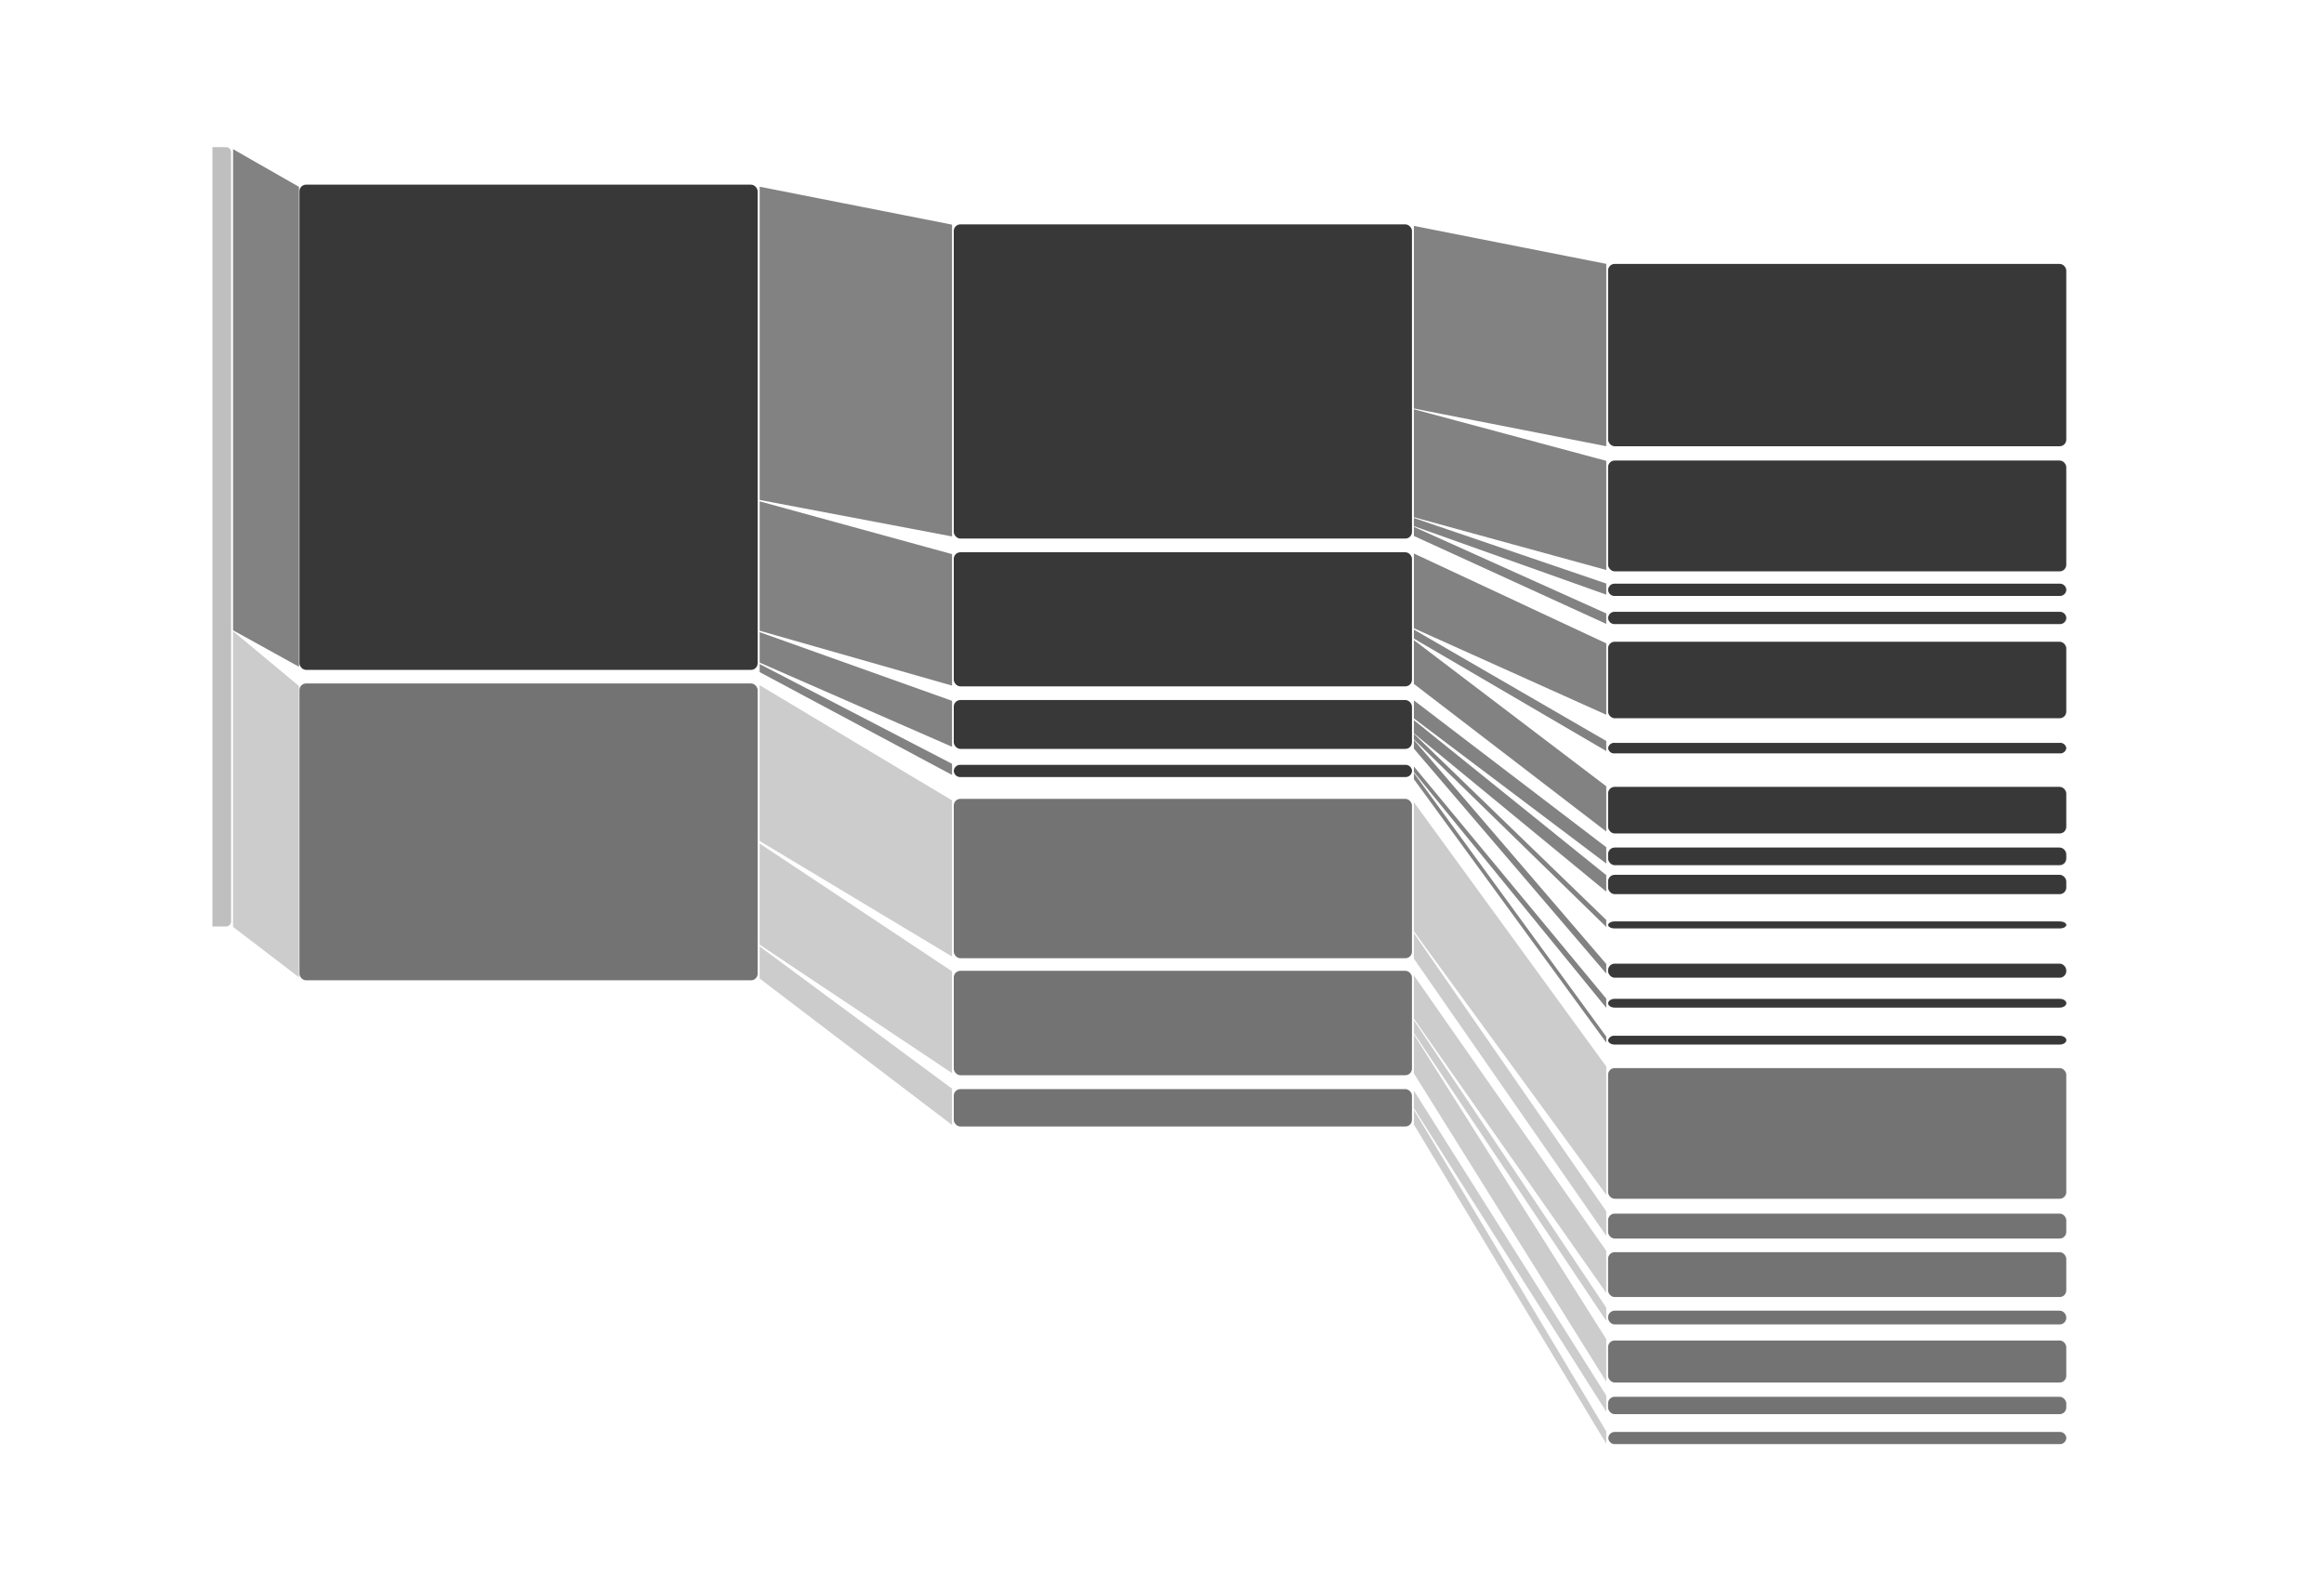 <svg id="svg2" xmlns="http://www.w3.org/2000/svg" viewBox="0 0 528.51 358"><defs><style>.cls-1{fill-opacity:0.25;}.cls-2{fill-opacity:0.78;}.cls-3{fill-opacity:0.49;}.cls-4{fill-opacity:0.55;}.cls-5{fill-opacity:0.2;}.cls-6{fill:none;}</style></defs><title>partition</title><g id="layer1"><path id="rect4356" class="cls-1" d="M48.31,33.46V210.67h3.24a1.17,1.17,0,0,0,1-1.28V34.74a1.17,1.17,0,0,0-1-1.28Z"/><rect id="rect4363" class="cls-2" x="68.1" y="41.99" width="104.2" height="110.33" rx="1.5" ry="1.5"/><rect id="rect4379" class="cls-2" x="216.9" y="51.02" width="104.2" height="71.44" rx="1.5" ry="1.5"/><rect id="rect4381" class="cls-2" x="216.9" y="125.58" width="104.2" height="30.49" rx="1.5" ry="1.5"/><rect id="rect4383" class="cls-2" x="216.9" y="159.18" width="104.2" height="11.11" rx="1.5" ry="1.5"/><path id="rect4385" class="cls-2" d="M218.41,173.92H319.6a1.45,1.45,0,0,1,1.51,1.38h0a1.45,1.45,0,0,1-1.51,1.39H218.41a1.44,1.44,0,0,1-1.5-1.39h0a1.44,1.44,0,0,1,1.5-1.38Z"/><rect id="rect4405" class="cls-2" x="365.7" y="60.01" width="104.2" height="41.46" rx="1.5" ry="1.5"/><rect id="rect4407" class="cls-2" x="365.7" y="104.72" width="104.2" height="25.2" rx="1.5" ry="1.5"/><path id="rect4409" class="cls-2" d="M367.21,132.72H468.4a1.46,1.46,0,0,1,1.51,1.4h0a1.45,1.45,0,0,1-1.51,1.39H367.21a1.44,1.44,0,0,1-1.5-1.39h0a1.45,1.45,0,0,1,1.5-1.4Z"/><path id="rect4411" class="cls-2" d="M367.21,139.12H468.4a1.46,1.46,0,0,1,1.51,1.4h0a1.45,1.45,0,0,1-1.51,1.39H367.21a1.44,1.44,0,0,1-1.5-1.39h0a1.45,1.45,0,0,1,1.5-1.4Z"/><rect id="rect4413" class="cls-2" x="365.7" y="145.92" width="104.2" height="17.4" rx="1.5" ry="1.5"/><path id="rect4415" class="cls-2" d="M367.21,168.92H468.4a1.38,1.38,0,0,1,1.51,1.2h0a1.38,1.38,0,0,1-1.51,1.19H367.21a1.36,1.36,0,0,1-1.5-1.19h0A1.37,1.37,0,0,1,367.21,168.92Z"/><rect id="rect4417" class="cls-2" x="365.7" y="178.92" width="104.2" height="10.6" rx="1.5" ry="1.5"/><rect id="rect4419" class="cls-2" x="365.7" y="192.72" width="104.2" height="4.01" rx="1.5" ry="1.5"/><rect id="rect4421" class="cls-2" x="365.7" y="198.92" width="104.2" height="4.4" rx="1.5" ry="1.5"/><path id="rect4423" class="cls-2" d="M367.21,209.52H468.4c.83,0,1.51.35,1.51.8h0c0,.44-.68.79-1.51.79H367.21c-.83,0-1.5-.35-1.5-.79h0C365.76,209.87,366.38,209.52,367.21,209.52Z"/><rect id="rect4425" class="cls-2" x="365.7" y="219.12" width="104.2" height="3.2" rx="1.5" ry="1.5"/><path id="rect4427" class="cls-2" d="M367.21,227.12H468.4c.83,0,1.51.44,1.51,1h0c0,.55-.68,1-1.51,1H367.21c-.83,0-1.5-.44-1.5-1h0C365.76,227.56,366.38,227.12,367.21,227.12Z"/><path id="rect4429" class="cls-2" d="M367.21,235.52H468.4c.83,0,1.51.44,1.51,1h0c0,.55-.68,1-1.51,1H367.21c-.83,0-1.5-.44-1.5-1h0A1.39,1.39,0,0,1,367.21,235.52Z"/><g id="g4341"><path id="path4371" class="cls-3" d="M53,33.92v109.4l15,8.3V42.49Z"/><g id="g4300"><path id="path4481" class="cls-3" d="M172.76,42.46v71.22l43.75,8.3V51.08Z"/><path id="path4483" class="cls-3" d="M172.76,114v29.42l43.75,12.48V126Z"/><path id="path4487" class="cls-3" d="M172.76,143.75v6.92l43.75,19.14V159.36Z"/><path id="path4489" class="cls-3" d="M172.76,151v1.83l43.75,23.38v-2.53Z"/><path id="path4499" class="cls-3" d="M321.54,51.37V92.89l43.75,8.58V60Z"/><path id="path4501" class="cls-3" d="M321.54,93.06v24.55l43.75,12V104.79Z"/><path id="path4503" class="cls-3" d="M321.54,117.78v1.86l43.75,15.58v-2.53Z"/><path id="path4505" class="cls-3" d="M321.54,119.8v2.07l43.75,20v-2.38Z"/><path id="path4507" class="cls-3" d="M321.54,125.86v17l43.75,19.67V146.29Z"/><path id="path4509" class="cls-3" d="M321.54,143.16v2.05l43.75,25.57v-2.29Z"/><path id="path4511" class="cls-3" d="M321.54,145.56v9.95l43.75,33.57V178.79Z"/><path id="path4513" class="cls-3" d="M321.54,159.26v4.1l43.75,33v-3.71Z"/><path id="path4515" class="cls-3" d="M321.54,163.75v3l43.75,36V199Z"/><path id="path4517" class="cls-3" d="M321.54,166.85v1.27l43.75,42.66v-1.59Z"/><path id="path4519" class="cls-3" d="M321.54,168.24v2l43.75,51.14V219.2Z"/><path id="path4521" class="cls-3" d="M321.54,174.29v1.27l43.75,53.61v-2.08Z"/><path id="path4523" class="cls-3" d="M321.54,175.76v1.42l43.75,59.9v-1.37Z"/></g></g><rect id="rect4365" class="cls-4" x="68.1" y="155.41" width="104.2" height="67.5" rx="1.5" ry="1.5"/><rect id="rect4387" class="cls-4" x="216.9" y="181.65" width="104.2" height="36.24" rx="1.5" ry="1.5"/><rect id="rect4389" class="cls-4" x="216.9" y="220.75" width="104.2" height="23.74" rx="1.5" ry="1.5"/><rect id="rect4391" class="cls-4" x="216.9" y="247.65" width="104.2" height="8.5" rx="1.5" ry="1.5"/><rect id="rect4431" class="cls-4" x="365.7" y="242.87" width="104.2" height="29.71" rx="1.5" ry="1.5"/><rect id="rect4433" class="cls-4" x="365.7" y="275.96" width="104.2" height="5.67" rx="1.5" ry="1.5"/><rect id="rect4435" class="cls-4" x="365.7" y="284.73" width="104.2" height="10.2" rx="1.5" ry="1.5"/><rect id="rect4437" class="cls-4" x="365.7" y="298.03" width="104.2" height="3.13" rx="1.5" ry="1.5"/><rect id="rect4439" class="cls-4" x="365.7" y="304.81" width="104.2" height="9.55" rx="1.5" ry="1.5"/><rect id="rect4537" class="cls-4" x="365.7" y="317.61" width="104.2" height="3.95" rx="1.5" ry="1.5"/><path id="rect4539" class="cls-4" d="M367.21,325.61H468.4a1.45,1.45,0,0,1,1.51,1.38h0a1.45,1.45,0,0,1-1.51,1.38H367.21a1.44,1.44,0,0,1-1.45-1.37h0A1.44,1.44,0,0,1,367.21,325.61Z"/><g id="g4362"><path id="path4373" class="cls-5" d="M53,143.52v67.24l15,11.47V156Z"/><path id="path4491" class="cls-5" d="M172.76,155.81v35.42l43.75,26.28V182Z"/><path id="path4493" class="cls-5" d="M172.76,191.81v23L216.49,244V220.85Z"/><path id="path4495" class="cls-5" d="M172.76,215.21v7.3l43.75,33.29v-8.25Z"/><path id="path4525" class="cls-5" d="M321.54,182.42v29.36l43.75,59.91V242.51Z"/><path id="path4527" class="cls-5" d="M321.54,212.2V218l43.75,63v-5.56Z"/><path id="path4529" class="cls-5" d="M321.54,221.8v9.85L365.29,294v-9.56Z"/><path id="path4531" class="cls-5" d="M321.54,232v2.91l43.75,65.44v-3Z"/><path id="path4533" class="cls-5" d="M321.54,235.22v8.86l43.75,70.09v-9.66Z"/><path id="path4535" class="cls-5" d="M321.54,248v4l43.75,69v-3.66Z"/><path id="path4541" class="cls-5" d="M321.54,252.37v3.35l43.75,72.57v-2.82Z"/></g></g><rect class="cls-6" width="528.51" height="358"/></svg>